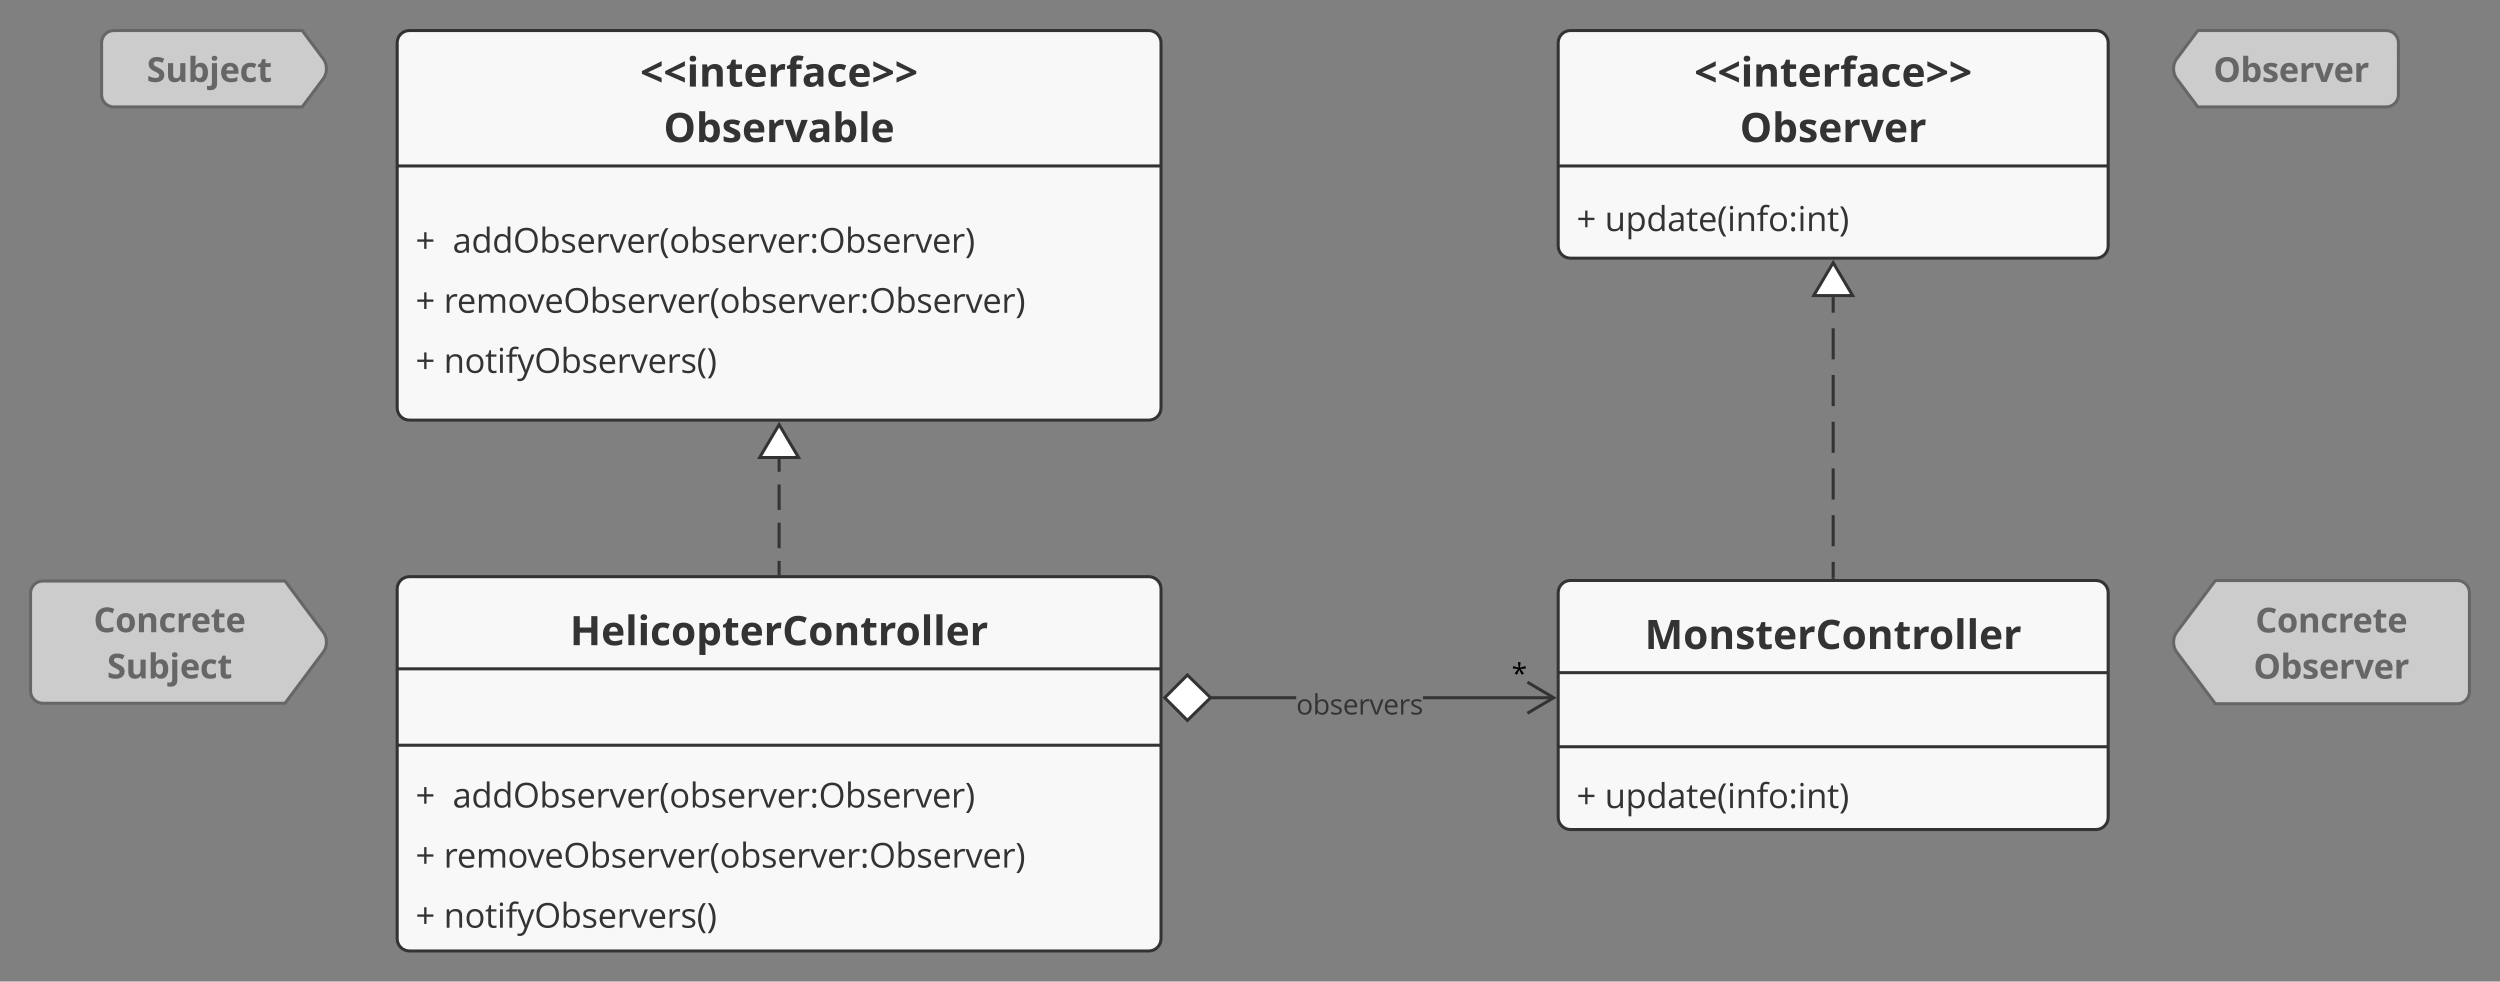 <svg xmlns="http://www.w3.org/2000/svg" xmlns:xlink="http://www.w3.org/1999/xlink" xmlns:lucid="lucid" width="1636.5" height="642.5"><rect width="100%" height="100%" fill="#808080" stroke="none"/><g transform="translate(-40 -180)" lucid:page-tab-id="0_0"><path d="M106.5 208c0-4.42 3.58-8 8-8h123.3l13.9 18.6c2.65 3.53 2.65 9.27 0 12.8L237.8 250H114.5c-4.42 0-8-3.58-8-8z" stroke="#666" stroke-width="2" fill="#ccc"/><use xlink:href="#a" transform="matrix(1,0,0,1,106.497,200) translate(29.555 33.621)"/><path d="M300 208c0-4.42 3.58-8 8-8h484c4.42 0 8 3.58 8 8v239c0 4.42-3.58 8-8 8H308c-4.42 0-8-3.58-8-8z" stroke="#333" stroke-width="2" fill="#f9f8f8"/><path d="M300 288.63h500" stroke="#333" stroke-width="2" fill="none"/><use xlink:href="#b" transform="matrix(1,0,0,1,308,208) translate(151.056 28.687)"/><use xlink:href="#c" transform="matrix(1,0,0,1,308,208) translate(166.368 65.003)"/><use xlink:href="#d" transform="matrix(1,0,0,1,312,296.63) translate(0 48.78)"/><use xlink:href="#e" transform="matrix(1,0,0,1,312,296.63) translate(24.251 48.78)"/><use xlink:href="#f" transform="matrix(1,0,0,1,312,296.63) translate(0 88.121)"/><use xlink:href="#g" transform="matrix(1,0,0,1,312,296.63) translate(18.479 88.121)"/><use xlink:href="#f" transform="matrix(1,0,0,1,312,296.63) translate(0 127.462)"/><use xlink:href="#h" transform="matrix(1,0,0,1,312,296.63) translate(18.479 127.462)"/><path d="M1060 208c0-4.42 3.58-8 8-8h344c4.42 0 8 3.58 8 8v133c0 4.42-3.58 8-8 8h-344c-4.42 0-8-3.58-8-8z" stroke="#333" stroke-width="2" fill="#f9f8f8"/><path d="M1060 288.63h360" stroke="#333" stroke-width="2" fill="none"/><use xlink:href="#b" transform="matrix(1,0,0,1,1068,208) translate(81.056 28.687)"/><use xlink:href="#i" transform="matrix(1,0,0,1,1068,208) translate(110.874 65.003)"/><use xlink:href="#j" transform="matrix(1,0,0,1,1072,296.63) translate(0 34.621)"/><use xlink:href="#k" transform="matrix(1,0,0,1,1072,296.63) translate(18.479 34.621)"/><path d="M1610 242c0 4.42-3.58 8-8 8h-123.3l-13.9-18.6c-2.65-3.53-2.65-9.27 0-12.8l13.9-18.6H1602c4.42 0 8 3.58 8 8z" stroke="#666" stroke-width="2" fill="#ccc"/><use xlink:href="#l" transform="matrix(1,-2.4492935982947064e-16,2.4492935982947064e-16,1,1469.355,200) translate(19.561 33.621)"/><path d="M60 568.34c0-4.42 3.58-8 8-8h158.56l25.14 33.6c2.65 3.53 2.65 9.27 0 12.8l-25.14 33.6H68c-4.42 0-8-3.58-8-8z" stroke="#666" stroke-width="2" fill="#ccc"/><use xlink:href="#m" transform="matrix(1,0,0,1,60,560.339) translate(41.25 33.49)"/><use xlink:href="#n" transform="matrix(1,0,0,1,60,560.339) translate(50.055 63.752)"/><path d="M1656.5 632.68c0 4.42-3.6 8-8 8h-158.3l-25.4-33.94c-2.65-3.53-2.65-9.27 0-12.8l25.4-33.94h158.3c4.4 0 8 3.58 8 8z" stroke="#666" stroke-width="2" fill="#ccc"/><use xlink:href="#m" transform="matrix(1,-2.4492935982947064e-16,2.4492935982947064e-16,1,1475.094,560) translate(41.25 33.99)"/><use xlink:href="#o" transform="matrix(1,-2.4492935982947064e-16,2.4492935982947064e-16,1,1475.094,560) translate(40.061 64.252)"/><path d="M550 480.48v8.34m0 8.33v16.67m0 8.34v16.67m0 8.33v8.34" stroke="#333" stroke-width="2" fill="none"/><path d="M550 457.96l12.73 21.52h-25.46z" stroke="#333" stroke-width="2" fill="#fff"/><path d="M551 556.5h-2v-1.03h2z" fill="#333"/><path d="M1240 374.48v10.2m0 10.2v20.38m0 10.2v20.4m0 10.2v20.38m0 10.2V507m0 10.2v20.4m0 10.18V558" stroke="#333" stroke-width="2" fill="none"/><path d="M1240 351.96l12.73 21.52h-25.46z" stroke="#333" stroke-width="2" fill="#fff"/><path d="M1241 559h-2v-1.03h2z" fill="#333"/><path d="M300 565.5c0-4.42 3.58-8 8-8h484c4.42 0 8 3.58 8 8v229c0 4.42-3.58 8-8 8H308c-4.42 0-8-3.58-8-8z" stroke="#333" stroke-width="2" fill="#f9f8f8"/><path d="M300 617.82h500m-500 50h500" stroke="#333" stroke-width="2" fill="none"/><use xlink:href="#p" transform="matrix(1,0,0,1,308,565.5) translate(105.099 36.845)"/><use xlink:href="#d" transform="matrix(1,0,0,1,312,675.828) translate(0 32.78)"/><use xlink:href="#e" transform="matrix(1,0,0,1,312,675.828) translate(24.251 32.78)"/><use xlink:href="#f" transform="matrix(1,0,0,1,312,675.828) translate(0 72.121)"/><use xlink:href="#g" transform="matrix(1,0,0,1,312,675.828) translate(18.479 72.121)"/><use xlink:href="#f" transform="matrix(1,0,0,1,312,675.828) translate(0 111.462)"/><use xlink:href="#h" transform="matrix(1,0,0,1,312,675.828) translate(18.479 111.462)"/><path d="M1060 568c0-4.42 3.58-8 8-8h344c4.42 0 8 3.58 8 8v147c0 4.42-3.58 8-8 8h-344c-4.42 0-8-3.58-8-8z" stroke="#333" stroke-width="2" fill="#f9f8f8"/><path d="M1060 620.32h360m-360 48.5h360" stroke="#333" stroke-width="2" fill="none"/><g><use xlink:href="#q" transform="matrix(1,0,0,1,1068,568) translate(48.647 36.845)"/></g><g><use xlink:href="#j" transform="matrix(1,0,0,1,1072,676.828) translate(0 32.121)"/><use xlink:href="#k" transform="matrix(1,0,0,1,1072,676.828) translate(18.479 32.121)"/></g><path d="M888.5 637.73h-56.75v-2h56.76zm168.68 0h-85.7v-2h85.7z" fill="#333"/><path d="M832.4 636.73l-15.14 14.85-14.85-14.85 14.86-14.85z" fill="#fff"/><path d="M833.84 636.73L817.26 653 801 636.72l16.26-16.26zm-30 0l13.43 13.44L831 636.73l-13.73-13.44zM1059 636.73l-18.67 11.04-1.02-1.72 15.77-9.32-15.76-9.32 1.03-1.7z" fill="#333"/><g><use xlink:href="#r" transform="matrix(1,0,0,1,888.507,620.475) translate(0 27.239)"/></g><g><use xlink:href="#s" transform="matrix(1,0,0,1,1029.474,608.218) translate(0 19.239)"/></g><defs><path fill="#666" d="M596-1225c-134-8-223 103-163 219 11 21 33 41 61 60s93 53 196 102c137 65 230 130 281 196s76 147 76 242c-3 286-231 426-539 426C352 20 214-9 94-68v-288c159 68 260 115 438 120 123 3 211-41 211-155 0-73-44-105-95-141-63-46-329-160-390-220-78-77-147-167-147-315 0-273 208-420 495-416 177 2 298 46 434 103l-100 241c-131-51-199-78-344-86" id="t"/><path fill="#666" d="M639-223c202 0 242-139 242-369v-526h305V0H952l-41-143h-16C834-43 709 20 551 20c-263 0-397-147-397-409v-729h305v653c1 148 42 242 180 242" id="u"/><path fill="#666" d="M782-1139c292 0 422 259 422 578 0 185-39 328-116 429S907 20 774 20c-131 0-234-48-309-143h-21L393 0H160v-1556h305c-3 221 8 361-12 583h12c71-111 177-166 317-166zM465-596c-3 221 29 369 223 369 63 0 110-31 150-87 71-99 72-401-1-498-40-53-88-83-153-83-174 0-216 109-219 299" id="v"/><path fill="#666" d="M465 121c1 241-150 373-395 371-78 0-145-8-201-25V227c47 13 94 19 143 19 107 0 147-62 148-170v-1194h305V121zm14-1528c-1 99-61 150-166 150-111 0-166-50-166-150 0-99 55-149 166-149s166 50 166 149" id="w"/><path fill="#666" d="M836-686c0-141-77-236-213-236-140 0-206 98-215 236h428zm223 627C946-4 838 19 666 20 308 22 92-191 92-551c0-356 187-588 529-588 314 0 504 195 501 508v148H401c5 169 104 277 279 276 158-2 261-33 379-88v236" id="x"/><path fill="#666" d="M954-63C853 0 774 20 614 20 266 20 92-171 92-553c0-369 188-586 549-586 129 0 245 25 348 76l-90 236c-84-31-156-66-258-66-159 0-238 113-238 338 0 219 79 328 238 328 137 0 223-38 313-97v261" id="y"/><path fill="#666" d="M498-350c-2 85 52 126 133 127 53 0 117-12 192-35v227C747 3 654 20 543 20c-247 0-350-124-350-370v-539H47v-129l168-102 88-236h195v238h313v229H498v539" id="z"/><g id="a"><use transform="matrix(0.011,0,0,0.011,0,0)" xlink:href="#t"/><use transform="matrix(0.011,0,0,0.011,12.24,0)" xlink:href="#u"/><use transform="matrix(0.011,0,0,0.011,26.845,0)" xlink:href="#v"/><use transform="matrix(0.011,0,0,0.011,40.907,0)" xlink:href="#w"/><use transform="matrix(0.011,0,0,0.011,47.689,0)" xlink:href="#x"/><use transform="matrix(0.011,0,0,0.011,60.818,0)" xlink:href="#y"/><use transform="matrix(0.011,0,0,0.011,72.244,0)" xlink:href="#z"/></g><path fill="#333" d="M1081-203L88-641v-143l993-496v240L397-723l684 281v239" id="A"/><path fill="#333" d="M479-1407c-1 99-61 150-166 150-111 0-166-50-166-150 0-99 55-149 166-149s166 50 166 149zM465 0H160v-1118h305V0" id="B"/><path fill="#333" d="M795-1139c261-1 398 148 397 410V0H887v-653c-1-148-42-242-180-242-202 0-242 139-242 369V0H160v-1118h233l41 143h17c62-102 185-163 344-164" id="C"/><path fill="#333" d="M498-350c-2 85 52 126 133 127 53 0 117-12 192-35v227C747 3 654 20 543 20c-247 0-350-124-350-370v-539H47v-129l168-102 88-236h195v238h313v229H498v539" id="D"/><path fill="#333" d="M836-686c0-141-77-236-213-236-140 0-206 98-215 236h428zm223 627C946-4 838 19 666 20 308 22 92-191 92-551c0-356 187-588 529-588 314 0 504 195 501 508v148H401c5 169 104 277 279 276 158-2 261-33 379-88v236" id="E"/><path fill="#333" d="M451-930c71-134 228-244 436-200l-23 286c-220-45-399 61-399 275V0H160v-1118h231l45 188h15" id="F"/><path fill="#333" d="M637-1325c-111 0-131 91-123 207h264v229H514V0H209v-889H41v-147l168-82c-18-311 94-449 395-449 105 0 199 16 281 47l-78 224c-61-19-118-29-170-29" id="G"/><path fill="#333" d="M618-1141c286 0 465 117 465 396V0H870l-59-152h-8C704-33 632 18 432 20 216 22 86-113 86-334c0-119 44-202 124-262 109-82 356-99 570-100 11-142-39-219-174-219-89 0-194 27-315 81l-101-206c129-67 271-101 428-101zm-71 938c137 0 235-88 233-223v-92c-190 3-382 4-381 186 0 86 49 129 148 129" id="H"/><path fill="#333" d="M954-63C853 0 774 20 614 20 266 20 92-171 92-553c0-369 188-586 549-586 129 0 245 25 348 76l-90 236c-84-31-156-66-258-66-159 0-238 113-238 338 0 219 79 328 238 328 137 0 223-38 313-97v261" id="I"/><path fill="#333" d="M88-442l684-281-684-317v-240l993 496v143L88-203v-239" id="J"/><g id="b"><use transform="matrix(0.013,0,0,0.013,0,0)" xlink:href="#A"/><use transform="matrix(0.013,0,0,0.013,15.221,0)" xlink:href="#A"/><use transform="matrix(0.013,0,0,0.013,30.443,0)" xlink:href="#B"/><use transform="matrix(0.013,0,0,0.013,38.581,0)" xlink:href="#C"/><use transform="matrix(0.013,0,0,0.013,56.107,0)" xlink:href="#D"/><use transform="matrix(0.013,0,0,0.013,67.682,0)" xlink:href="#E"/><use transform="matrix(0.013,0,0,0.013,83.438,0)" xlink:href="#F"/><use transform="matrix(0.013,0,0,0.013,95.547,0)" xlink:href="#G"/><use transform="matrix(0.013,0,0,0.013,105.872,0)" xlink:href="#H"/><use transform="matrix(0.013,0,0,0.013,121.979,0)" xlink:href="#I"/><use transform="matrix(0.013,0,0,0.013,135.69,0)" xlink:href="#E"/><use transform="matrix(0.013,0,0,0.013,151.445,0)" xlink:href="#J"/><use transform="matrix(0.013,0,0,0.013,166.667,0)" xlink:href="#J"/></g><path fill="#333" d="M817-1485c460 0 694 282 694 752 0 468-238 753-696 753-459 0-696-285-696-755 0-471 238-750 698-750zm0 258c-273 0-374 198-373 494 0 296 98 493 371 493 247 0 371-164 371-493s-123-494-369-494" id="K"/><path fill="#333" d="M782-1139c292 0 422 259 422 578 0 185-39 328-116 429S907 20 774 20c-131 0-234-48-309-143h-21L393 0H160v-1556h305c-3 221 8 361-12 583h12c71-111 177-166 317-166zM465-596c-3 221 29 369 223 369 63 0 110-31 150-87 71-99 72-401-1-498-40-53-88-83-153-83-174 0-216 109-219 299" id="L"/><path fill="#333" d="M836-831c-99-39-182-77-306-82-139-6-173 83-92 144 51 39 327 139 383 188 71 62 119 126 119 249C940-74 747 21 463 20 305 20 202 0 94-45v-252c93 45 253 94 379 94 111 0 166-32 166-96 0-68-41-76-98-109-79-46-276-119-333-167-74-61-116-125-116-252 0-368 555-367 836-224" id="M"/><path fill="#333" d="M426 0L0-1118h319l216 637c24 81 39 157 45 229h6c3-64 15-141 45-229l215-637h319L739 0H426" id="N"/><path fill="#333" d="M465 0H160v-1556h305V0" id="O"/><g id="c"><use transform="matrix(0.013,0,0,0.013,0,0)" xlink:href="#K"/><use transform="matrix(0.013,0,0,0.013,21.224,0)" xlink:href="#L"/><use transform="matrix(0.013,0,0,0.013,38.099,0)" xlink:href="#M"/><use transform="matrix(0.013,0,0,0.013,51.354,0)" xlink:href="#E"/><use transform="matrix(0.013,0,0,0.013,67.109,0)" xlink:href="#F"/><use transform="matrix(0.013,0,0,0.013,79.219,0)" xlink:href="#N"/><use transform="matrix(0.013,0,0,0.013,94.388,0)" xlink:href="#H"/><use transform="matrix(0.013,0,0,0.013,110.495,0)" xlink:href="#L"/><use transform="matrix(0.013,0,0,0.013,127.37,0)" xlink:href="#O"/><use transform="matrix(0.013,0,0,0.013,135.508,0)" xlink:href="#E"/></g><path fill="#333" d="M653-791h412v138H653v426H514v-426H104v-138h410v-428h139v428" id="P"/><use transform="matrix(0.011,0,0,0.011,0,0)" xlink:href="#P" id="d"/><path fill="#333" d="M588-1114c260 0 384 106 385 366V0H850l-33-156h-8C708-34 639 17 442 20 231 23 94-94 94-303c0-221 177-337 531-348l186-6c11-203-40-320-233-320-91 0-195 28-310 84l-51-127c97-53 229-94 371-94zM268-301c-1 123 81 184 207 184 203 0 334-120 332-323v-99c-257 14-539-7-539 238" id="Q"/><path fill="#333" d="M115-545c0-330 146-571 454-571 149 0 263 54 342 162h13c-20-185-8-401-11-602h166V0H944l-22-147h-9C836-36 722 20 569 20c-309 0-454-234-454-565zm172 2c0 249 78 424 303 424 257 0 327-150 323-426-4-282-68-432-325-432-220 0-301 191-301 434" id="R"/><path fill="#333" d="M801-1485c433 0 669 306 669 752S1232 20 799 20c-445 0-674-297-674-755 0-456 232-750 676-750zm0 152c-345 0-496 236-496 600 0 367 148 604 494 604 348 0 491-235 491-604 0-366-143-600-489-600" id="S"/><path fill="#333" d="M686 20c-159 0-273-61-344-161h-12L295 0H176v-1556h166c-2 198 6 423-8 606h8c77-109 192-164 344-164 310 0 455 234 455 565 0 329-147 569-455 569zm283-571c0-257-72-424-307-424-256 0-320 146-320 426s68 430 324 430c228 0 303-184 303-432" id="T"/><path fill="#333" d="M502-977c-130 0-238 32-238 139 0 75 39 101 95 134 33 19 97 46 192 81 130 48 217 95 263 143s69 108 69 181C883-73 695 20 449 20 304 20 190-3 109-49v-154c91 47 216 86 344 86 149 0 270-36 270-168 0-43-21-76-55-109-56-55-367-158-434-208-74-55-128-109-128-225 0-327 490-342 754-217l-59 135c-110-45-210-68-299-68" id="U"/><path fill="#333" d="M995-51C878-2 799 19 639 20c-329 2-524-221-524-559 0-326 172-577 481-577 278 0 451 210 446 493v105H287c4 242 121 392 358 393 118 0 235-25 350-74v148zM864-653c2-195-85-324-270-324-190 0-288 139-303 324h573" id="V"/><path fill="#333" d="M340-893c80-153 237-262 467-211l-23 154c-45-10-85-15-120-15-184-3-322 182-322 377V0H176v-1096h137l19 203h8" id="W"/><path fill="#333" d="M516-150c94-315 146-423 332-946h178L610 0H416L0-1096h178c98 281 253 670 330 946h8" id="X"/><path fill="#333" d="M383 324C201 116 82-188 82-561c0-378 120-688 301-901h162c-172 227-289 529-289 899 0 361 122 665 287 887H383" id="Y"/><path fill="#333" d="M621-1116c316 0 501 239 501 567 0 339-180 575-508 569S119-212 115-549c-4-339 178-567 506-567zm-5 141c-239 0-329 168-329 426 0 255 93 430 331 430s332-174 332-430-95-426-334-426" id="Z"/><path fill="#333" d="M270 29c-76 0-118-48-118-135 0-84 38-135 118-136 81 0 123 51 123 136 0 82-44 135-123 135zm0-883c-76 0-118-48-118-135 0-90 39-135 118-135 82 0 123 45 123 135 0 82-44 135-123 135" id="aa"/><path fill="#333" d="M223-1462c182 213 301 524 301 901 0 373-119 679-301 885H63c166-222 287-526 287-887 0-369-117-672-289-899h162" id="ab"/><g id="e"><use transform="matrix(0.011,0,0,0.011,0,0)" xlink:href="#Q"/><use transform="matrix(0.011,0,0,0.011,12.359,0)" xlink:href="#R"/><use transform="matrix(0.011,0,0,0.011,25.977,0)" xlink:href="#R"/><use transform="matrix(0.011,0,0,0.011,39.594,0)" xlink:href="#S"/><use transform="matrix(0.011,0,0,0.011,56.901,0)" xlink:href="#T"/><use transform="matrix(0.011,0,0,0.011,70.519,0)" xlink:href="#U"/><use transform="matrix(0.011,0,0,0.011,81.12,0)" xlink:href="#V"/><use transform="matrix(0.011,0,0,0.011,93.587,0)" xlink:href="#W"/><use transform="matrix(0.011,0,0,0.011,102.658,0)" xlink:href="#X"/><use transform="matrix(0.011,0,0,0.011,113.791,0)" xlink:href="#V"/><use transform="matrix(0.011,0,0,0.011,126.259,0)" xlink:href="#W"/><use transform="matrix(0.011,0,0,0.011,135.33,0)" xlink:href="#Y"/><use transform="matrix(0.011,0,0,0.011,141.905,0)" xlink:href="#Z"/><use transform="matrix(0.011,0,0,0.011,155.328,0)" xlink:href="#T"/><use transform="matrix(0.011,0,0,0.011,168.945,0)" xlink:href="#U"/><use transform="matrix(0.011,0,0,0.011,179.546,0)" xlink:href="#V"/><use transform="matrix(0.011,0,0,0.011,192.014,0)" xlink:href="#W"/><use transform="matrix(0.011,0,0,0.011,201.085,0)" xlink:href="#X"/><use transform="matrix(0.011,0,0,0.011,212.218,0)" xlink:href="#V"/><use transform="matrix(0.011,0,0,0.011,224.685,0)" xlink:href="#W"/><use transform="matrix(0.011,0,0,0.011,233.757,0)" xlink:href="#aa"/><use transform="matrix(0.011,0,0,0.011,239.67,0)" xlink:href="#S"/><use transform="matrix(0.011,0,0,0.011,256.977,0)" xlink:href="#T"/><use transform="matrix(0.011,0,0,0.011,270.595,0)" xlink:href="#U"/><use transform="matrix(0.011,0,0,0.011,281.196,0)" xlink:href="#V"/><use transform="matrix(0.011,0,0,0.011,293.663,0)" xlink:href="#W"/><use transform="matrix(0.011,0,0,0.011,302.734,0)" xlink:href="#X"/><use transform="matrix(0.011,0,0,0.011,313.867,0)" xlink:href="#V"/><use transform="matrix(0.011,0,0,0.011,326.335,0)" xlink:href="#W"/><use transform="matrix(0.011,0,0,0.011,335.406,0)" xlink:href="#ab"/></g><use transform="matrix(0.011,0,0,0.011,0,0)" xlink:href="#P" id="f"/><path fill="#333" d="M1368-1116c259 2 372 131 371 401V0h-166v-713c0-168-66-262-230-262-221 0-303 131-303 363V0H874v-713c-1-169-66-262-231-262-235 0-301 142-301 400V0H176v-1096h135l27 150h8c56-99 174-170 324-170 171 0 283 62 336 186h8c60-108 189-187 354-186" id="ac"/><g id="g"><use transform="matrix(0.011,0,0,0.011,0,0)" xlink:href="#W"/><use transform="matrix(0.011,0,0,0.011,8.626,0)" xlink:href="#V"/><use transform="matrix(0.011,0,0,0.011,21.094,0)" xlink:href="#ac"/><use transform="matrix(0.011,0,0,0.011,41.764,0)" xlink:href="#Z"/><use transform="matrix(0.011,0,0,0.011,54.742,0)" xlink:href="#X"/><use transform="matrix(0.011,0,0,0.011,65.875,0)" xlink:href="#V"/><use transform="matrix(0.011,0,0,0.011,78.342,0)" xlink:href="#S"/><use transform="matrix(0.011,0,0,0.011,95.649,0)" xlink:href="#T"/><use transform="matrix(0.011,0,0,0.011,109.266,0)" xlink:href="#U"/><use transform="matrix(0.011,0,0,0.011,119.868,0)" xlink:href="#V"/><use transform="matrix(0.011,0,0,0.011,132.335,0)" xlink:href="#W"/><use transform="matrix(0.011,0,0,0.011,141.406,0)" xlink:href="#X"/><use transform="matrix(0.011,0,0,0.011,152.539,0)" xlink:href="#V"/><use transform="matrix(0.011,0,0,0.011,165.007,0)" xlink:href="#W"/><use transform="matrix(0.011,0,0,0.011,174.078,0)" xlink:href="#Y"/><use transform="matrix(0.011,0,0,0.011,180.653,0)" xlink:href="#Z"/><use transform="matrix(0.011,0,0,0.011,194.076,0)" xlink:href="#T"/><use transform="matrix(0.011,0,0,0.011,207.693,0)" xlink:href="#U"/><use transform="matrix(0.011,0,0,0.011,218.294,0)" xlink:href="#V"/><use transform="matrix(0.011,0,0,0.011,230.762,0)" xlink:href="#W"/><use transform="matrix(0.011,0,0,0.011,239.833,0)" xlink:href="#X"/><use transform="matrix(0.011,0,0,0.011,250.966,0)" xlink:href="#V"/><use transform="matrix(0.011,0,0,0.011,263.433,0)" xlink:href="#W"/><use transform="matrix(0.011,0,0,0.011,272.504,0)" xlink:href="#aa"/><use transform="matrix(0.011,0,0,0.011,278.418,0)" xlink:href="#S"/><use transform="matrix(0.011,0,0,0.011,295.725,0)" xlink:href="#T"/><use transform="matrix(0.011,0,0,0.011,309.342,0)" xlink:href="#U"/><use transform="matrix(0.011,0,0,0.011,319.944,0)" xlink:href="#V"/><use transform="matrix(0.011,0,0,0.011,332.411,0)" xlink:href="#W"/><use transform="matrix(0.011,0,0,0.011,341.482,0)" xlink:href="#X"/><use transform="matrix(0.011,0,0,0.011,352.615,0)" xlink:href="#V"/><use transform="matrix(0.011,0,0,0.011,365.082,0)" xlink:href="#W"/><use transform="matrix(0.011,0,0,0.011,374.154,0)" xlink:href="#ab"/></g><path fill="#333" d="M694-1116c270 0 399 125 398 401V0H926v-709c-1-177-76-266-252-266-250 0-332 133-332 400V0H176v-1096h135l27 150h8c62-101 190-170 348-170" id="ad"/><path fill="#333" d="M354-322c-2 123 60 204 176 205 51 1 114-10 150-20v127C647 7 557 20 506 20 294 20 188-92 188-315v-652H31v-80l157-69 70-234h96v254h318v129H354v645" id="ae"/><path fill="#333" d="M342 0H176v-1096h166V0zm-82-1282c-61 0-98-43-98-111 0-69 36-110 98-110 59 0 98 43 98 110s-39 111-98 111" id="af"/><path fill="#333" d="M575-1430c-169 0-190 146-184 334h279v129H391V0H225v-967H29v-75l196-60c-15-299 97-465 353-465 58 0 126 12 204 35l-43 133c-64-21-119-31-164-31" id="ag"/><path fill="#333" d="M526-162c88-293 120-356 326-934h178L559 152c-47 123-102 209-163 262-93 80-237 94-380 61V342c184 39 305-9 367-180L444 6 2-1096h178c103 283 263 645 338 934h8" id="ah"/><g id="h"><use transform="matrix(0.011,0,0,0.011,0,0)" xlink:href="#ad"/><use transform="matrix(0.011,0,0,0.011,13.639,0)" xlink:href="#Z"/><use transform="matrix(0.011,0,0,0.011,27.062,0)" xlink:href="#ae"/><use transform="matrix(0.011,0,0,0.011,34.907,0)" xlink:href="#af"/><use transform="matrix(0.011,0,0,0.011,40.527,0)" xlink:href="#ag"/><use transform="matrix(0.011,0,0,0.011,48.058,0)" xlink:href="#ah"/><use transform="matrix(0.011,0,0,0.011,59.256,0)" xlink:href="#S"/><use transform="matrix(0.011,0,0,0.011,76.562,0)" xlink:href="#T"/><use transform="matrix(0.011,0,0,0.011,90.18,0)" xlink:href="#U"/><use transform="matrix(0.011,0,0,0.011,100.781,0)" xlink:href="#V"/><use transform="matrix(0.011,0,0,0.011,113.249,0)" xlink:href="#W"/><use transform="matrix(0.011,0,0,0.011,122.32,0)" xlink:href="#X"/><use transform="matrix(0.011,0,0,0.011,133.453,0)" xlink:href="#V"/><use transform="matrix(0.011,0,0,0.011,145.92,0)" xlink:href="#W"/><use transform="matrix(0.011,0,0,0.011,154.991,0)" xlink:href="#U"/><use transform="matrix(0.011,0,0,0.011,165.592,0)" xlink:href="#Y"/><use transform="matrix(0.011,0,0,0.011,172.168,0)" xlink:href="#ab"/></g><g id="i"><use transform="matrix(0.013,0,0,0.013,0,0)" xlink:href="#K"/><use transform="matrix(0.013,0,0,0.013,21.224,0)" xlink:href="#L"/><use transform="matrix(0.013,0,0,0.013,38.099,0)" xlink:href="#M"/><use transform="matrix(0.013,0,0,0.013,51.354,0)" xlink:href="#E"/><use transform="matrix(0.013,0,0,0.013,67.109,0)" xlink:href="#F"/><use transform="matrix(0.013,0,0,0.013,79.219,0)" xlink:href="#N"/><use transform="matrix(0.013,0,0,0.013,94.388,0)" xlink:href="#E"/><use transform="matrix(0.013,0,0,0.013,110.143,0)" xlink:href="#F"/></g><use transform="matrix(0.011,0,0,0.011,0,0)" xlink:href="#P" id="j"/><path fill="#333" d="M563 20c-271 0-399-123-399-399v-717h168v711c1 177 76 266 252 266 250 0 331-135 331-401v-576h166V0H944l-24-147h-9C848-44 724 20 563 20" id="ai"/><path fill="#333" d="M1141-549c0 329-147 569-455 569-159 0-273-61-344-161h-12c23 199 7 418 12 633H176v-1588h135l23 150h8c77-108 175-170 344-170 311 0 455 237 455 567zm-172-2c0-242-88-424-307-424-256 0-323 154-320 426 3 280 68 430 324 430 213 0 303-196 303-432" id="aj"/><g id="k"><use transform="matrix(0.011,0,0,0.011,0,0)" xlink:href="#ai"/><use transform="matrix(0.011,0,0,0.011,13.639,0)" xlink:href="#aj"/><use transform="matrix(0.011,0,0,0.011,27.257,0)" xlink:href="#R"/><use transform="matrix(0.011,0,0,0.011,40.875,0)" xlink:href="#Q"/><use transform="matrix(0.011,0,0,0.011,53.234,0)" xlink:href="#ae"/><use transform="matrix(0.011,0,0,0.011,61.079,0)" xlink:href="#V"/><use transform="matrix(0.011,0,0,0.011,73.546,0)" xlink:href="#Y"/><use transform="matrix(0.011,0,0,0.011,80.122,0)" xlink:href="#af"/><use transform="matrix(0.011,0,0,0.011,85.742,0)" xlink:href="#ad"/><use transform="matrix(0.011,0,0,0.011,99.382,0)" xlink:href="#ag"/><use transform="matrix(0.011,0,0,0.011,106.912,0)" xlink:href="#Z"/><use transform="matrix(0.011,0,0,0.011,120.334,0)" xlink:href="#aa"/><use transform="matrix(0.011,0,0,0.011,126.248,0)" xlink:href="#af"/><use transform="matrix(0.011,0,0,0.011,131.868,0)" xlink:href="#ad"/><use transform="matrix(0.011,0,0,0.011,145.508,0)" xlink:href="#ae"/><use transform="matrix(0.011,0,0,0.011,153.353,0)" xlink:href="#ab"/></g><path fill="#666" d="M817-1485c460 0 694 282 694 752 0 468-238 753-696 753-459 0-696-285-696-755 0-471 238-750 698-750zm0 258c-273 0-374 198-373 494 0 296 98 493 371 493 247 0 371-164 371-493s-123-494-369-494" id="ak"/><path fill="#666" d="M836-831c-99-39-182-77-306-82-139-6-173 83-92 144 51 39 327 139 383 188 71 62 119 126 119 249C940-74 747 21 463 20 305 20 202 0 94-45v-252c93 45 253 94 379 94 111 0 166-32 166-96 0-68-41-76-98-109-79-46-276-119-333-167-74-61-116-125-116-252 0-368 555-367 836-224" id="al"/><path fill="#666" d="M451-930c71-134 228-244 436-200l-23 286c-220-45-399 61-399 275V0H160v-1118h231l45 188h15" id="am"/><path fill="#666" d="M426 0L0-1118h319l216 637c24 81 39 157 45 229h6c3-64 15-141 45-229l215-637h319L739 0H426" id="an"/><g id="l"><use transform="matrix(0.011,0,0,0.011,0,0)" xlink:href="#ak"/><use transform="matrix(0.011,0,0,0.011,17.687,0)" xlink:href="#v"/><use transform="matrix(0.011,0,0,0.011,31.749,0)" xlink:href="#al"/><use transform="matrix(0.011,0,0,0.011,42.795,0)" xlink:href="#x"/><use transform="matrix(0.011,0,0,0.011,55.924,0)" xlink:href="#am"/><use transform="matrix(0.011,0,0,0.011,66.016,0)" xlink:href="#an"/><use transform="matrix(0.011,0,0,0.011,78.657,0)" xlink:href="#x"/><use transform="matrix(0.011,0,0,0.011,91.786,0)" xlink:href="#am"/></g><path fill="#666" d="M1133-1128c-95-42-202-97-328-97-258 0-367 218-367 498 0 326 122 489 367 489 103 0 227-26 373-77v260C1058-5 924 20 776 20c-443 0-662-290-657-749 5-455 236-754 686-754 142 0 285 34 428 103" id="ao"/><path fill="#666" d="M633-893c-183 0-230 133-230 332s48 336 232 336c183 0 229-137 229-336s-47-332-231-332zm4-246c347 5 535 225 539 578S978 25 631 20C283 15 96-208 92-561c-4-355 196-583 545-578" id="ap"/><path fill="#666" d="M795-1139c261-1 398 148 397 410V0H887v-653c-1-148-42-242-180-242-202 0-242 139-242 369V0H160v-1118h233l41 143h17c62-102 185-163 344-164" id="aq"/><g id="m"><use transform="matrix(0.011,0,0,0.011,0,0)" xlink:href="#ao"/><use transform="matrix(0.011,0,0,0.011,14.16,0)" xlink:href="#ap"/><use transform="matrix(0.011,0,0,0.011,27.919,0)" xlink:href="#aq"/><use transform="matrix(0.011,0,0,0.011,42.524,0)" xlink:href="#y"/><use transform="matrix(0.011,0,0,0.011,53.95,0)" xlink:href="#am"/><use transform="matrix(0.011,0,0,0.011,63.596,0)" xlink:href="#x"/><use transform="matrix(0.011,0,0,0.011,76.725,0)" xlink:href="#z"/><use transform="matrix(0.011,0,0,0.011,86.372,0)" xlink:href="#x"/></g><g id="n"><use transform="matrix(0.011,0,0,0.011,0,0)" xlink:href="#t"/><use transform="matrix(0.011,0,0,0.011,12.24,0)" xlink:href="#u"/><use transform="matrix(0.011,0,0,0.011,26.845,0)" xlink:href="#v"/><use transform="matrix(0.011,0,0,0.011,40.907,0)" xlink:href="#w"/><use transform="matrix(0.011,0,0,0.011,47.689,0)" xlink:href="#x"/><use transform="matrix(0.011,0,0,0.011,60.818,0)" xlink:href="#y"/><use transform="matrix(0.011,0,0,0.011,72.244,0)" xlink:href="#z"/></g><g id="o"><use transform="matrix(0.011,0,0,0.011,0,0)" xlink:href="#ak"/><use transform="matrix(0.011,0,0,0.011,17.687,0)" xlink:href="#v"/><use transform="matrix(0.011,0,0,0.011,31.749,0)" xlink:href="#al"/><use transform="matrix(0.011,0,0,0.011,42.795,0)" xlink:href="#x"/><use transform="matrix(0.011,0,0,0.011,55.924,0)" xlink:href="#am"/><use transform="matrix(0.011,0,0,0.011,66.016,0)" xlink:href="#an"/><use transform="matrix(0.011,0,0,0.011,78.657,0)" xlink:href="#x"/><use transform="matrix(0.011,0,0,0.011,91.786,0)" xlink:href="#am"/></g><path fill="#333" d="M1382 0h-309v-631H494V0H184v-1462h310v573h579v-573h309V0" id="ar"/><path fill="#333" d="M633-893c-183 0-230 133-230 332s48 336 232 336c183 0 229-137 229-336s-47-332-231-332zm4-246c347 5 535 225 539 578S978 25 631 20C283 15 96-208 92-561c-4-355 196-583 545-578" id="as"/><path fill="#333" d="M782-1139c293 0 422 256 422 578 0 230-70 418-202 512-65 46-141 69-228 69-131 0-234-48-309-143h-16c32 222 9 383 16 615H160v-1610h248l43 145h14c71-111 177-166 317-166zm111 574c0-190-40-330-209-330-184 0-221 128-219 332 2 209 40 336 223 336 137 0 205-113 205-338" id="at"/><path fill="#333" d="M1133-1128c-95-42-202-97-328-97-258 0-367 218-367 498 0 326 122 489 367 489 103 0 227-26 373-77v260C1058-5 924 20 776 20c-443 0-662-290-657-749 5-455 236-754 686-754 142 0 285 34 428 103" id="au"/><g id="p"><use transform="matrix(0.013,0,0,0.013,0,0)" xlink:href="#ar"/><use transform="matrix(0.013,0,0,0.013,20.404,0)" xlink:href="#E"/><use transform="matrix(0.013,0,0,0.013,36.159,0)" xlink:href="#O"/><use transform="matrix(0.013,0,0,0.013,44.297,0)" xlink:href="#B"/><use transform="matrix(0.013,0,0,0.013,52.435,0)" xlink:href="#I"/><use transform="matrix(0.013,0,0,0.013,66.146,0)" xlink:href="#as"/><use transform="matrix(0.013,0,0,0.013,82.656,0)" xlink:href="#at"/><use transform="matrix(0.013,0,0,0.013,99.531,0)" xlink:href="#D"/><use transform="matrix(0.013,0,0,0.013,111.107,0)" xlink:href="#E"/><use transform="matrix(0.013,0,0,0.013,126.862,0)" xlink:href="#F"/><use transform="matrix(0.013,0,0,0.013,138.971,0)" xlink:href="#au"/><use transform="matrix(0.013,0,0,0.013,155.964,0)" xlink:href="#as"/><use transform="matrix(0.013,0,0,0.013,172.474,0)" xlink:href="#C"/><use transform="matrix(0.013,0,0,0.013,190,0)" xlink:href="#D"/><use transform="matrix(0.013,0,0,0.013,201.576,0)" xlink:href="#F"/><use transform="matrix(0.013,0,0,0.013,213.151,0)" xlink:href="#as"/><use transform="matrix(0.013,0,0,0.013,229.661,0)" xlink:href="#O"/><use transform="matrix(0.013,0,0,0.013,237.799,0)" xlink:href="#O"/><use transform="matrix(0.013,0,0,0.013,245.938,0)" xlink:href="#E"/><use transform="matrix(0.013,0,0,0.013,261.693,0)" xlink:href="#F"/></g><path fill="#333" d="M1458 0c3-430-10-709 15-1145h-9L1087 0H803L451-1147h-9c31 483 15 690 19 1147H184v-1462h422L952-344h6l367-1118h422V0h-289" id="av"/><g id="q"><use transform="matrix(0.013,0,0,0.013,0,0)" xlink:href="#av"/><use transform="matrix(0.013,0,0,0.013,25.143,0)" xlink:href="#as"/><use transform="matrix(0.013,0,0,0.013,41.654,0)" xlink:href="#C"/><use transform="matrix(0.013,0,0,0.013,59.18,0)" xlink:href="#M"/><use transform="matrix(0.013,0,0,0.013,72.435,0)" xlink:href="#D"/><use transform="matrix(0.013,0,0,0.013,84.01,0)" xlink:href="#E"/><use transform="matrix(0.013,0,0,0.013,99.766,0)" xlink:href="#F"/><use transform="matrix(0.013,0,0,0.013,111.875,0)" xlink:href="#au"/><use transform="matrix(0.013,0,0,0.013,128.867,0)" xlink:href="#as"/><use transform="matrix(0.013,0,0,0.013,145.378,0)" xlink:href="#C"/><use transform="matrix(0.013,0,0,0.013,162.904,0)" xlink:href="#D"/><use transform="matrix(0.013,0,0,0.013,174.479,0)" xlink:href="#F"/><use transform="matrix(0.013,0,0,0.013,186.055,0)" xlink:href="#as"/><use transform="matrix(0.013,0,0,0.013,202.565,0)" xlink:href="#O"/><use transform="matrix(0.013,0,0,0.013,210.703,0)" xlink:href="#O"/><use transform="matrix(0.013,0,0,0.013,218.841,0)" xlink:href="#E"/><use transform="matrix(0.013,0,0,0.013,234.596,0)" xlink:href="#F"/></g><g id="r"><use transform="matrix(0.009,0,0,0.009,0,0)" xlink:href="#Z"/><use transform="matrix(0.009,0,0,0.009,10.872,0)" xlink:href="#T"/><use transform="matrix(0.009,0,0,0.009,21.902,0)" xlink:href="#U"/><use transform="matrix(0.009,0,0,0.009,30.489,0)" xlink:href="#V"/><use transform="matrix(0.009,0,0,0.009,40.588,0)" xlink:href="#W"/><use transform="matrix(0.009,0,0,0.009,47.936,0)" xlink:href="#X"/><use transform="matrix(0.009,0,0,0.009,56.953,0)" xlink:href="#V"/><use transform="matrix(0.009,0,0,0.009,67.052,0)" xlink:href="#W"/><use transform="matrix(0.009,0,0,0.009,74.399,0)" xlink:href="#U"/></g><path d="M657-1556l-43 395 398-111 26 182-381 31 248 326-172 94-176-362-160 362-176-94 242-326-377-31 29-182 391 111-43-395h194" id="aw"/><use transform="matrix(0.009,0,0,0.009,0,0)" xlink:href="#aw" id="s"/></defs></g></svg>